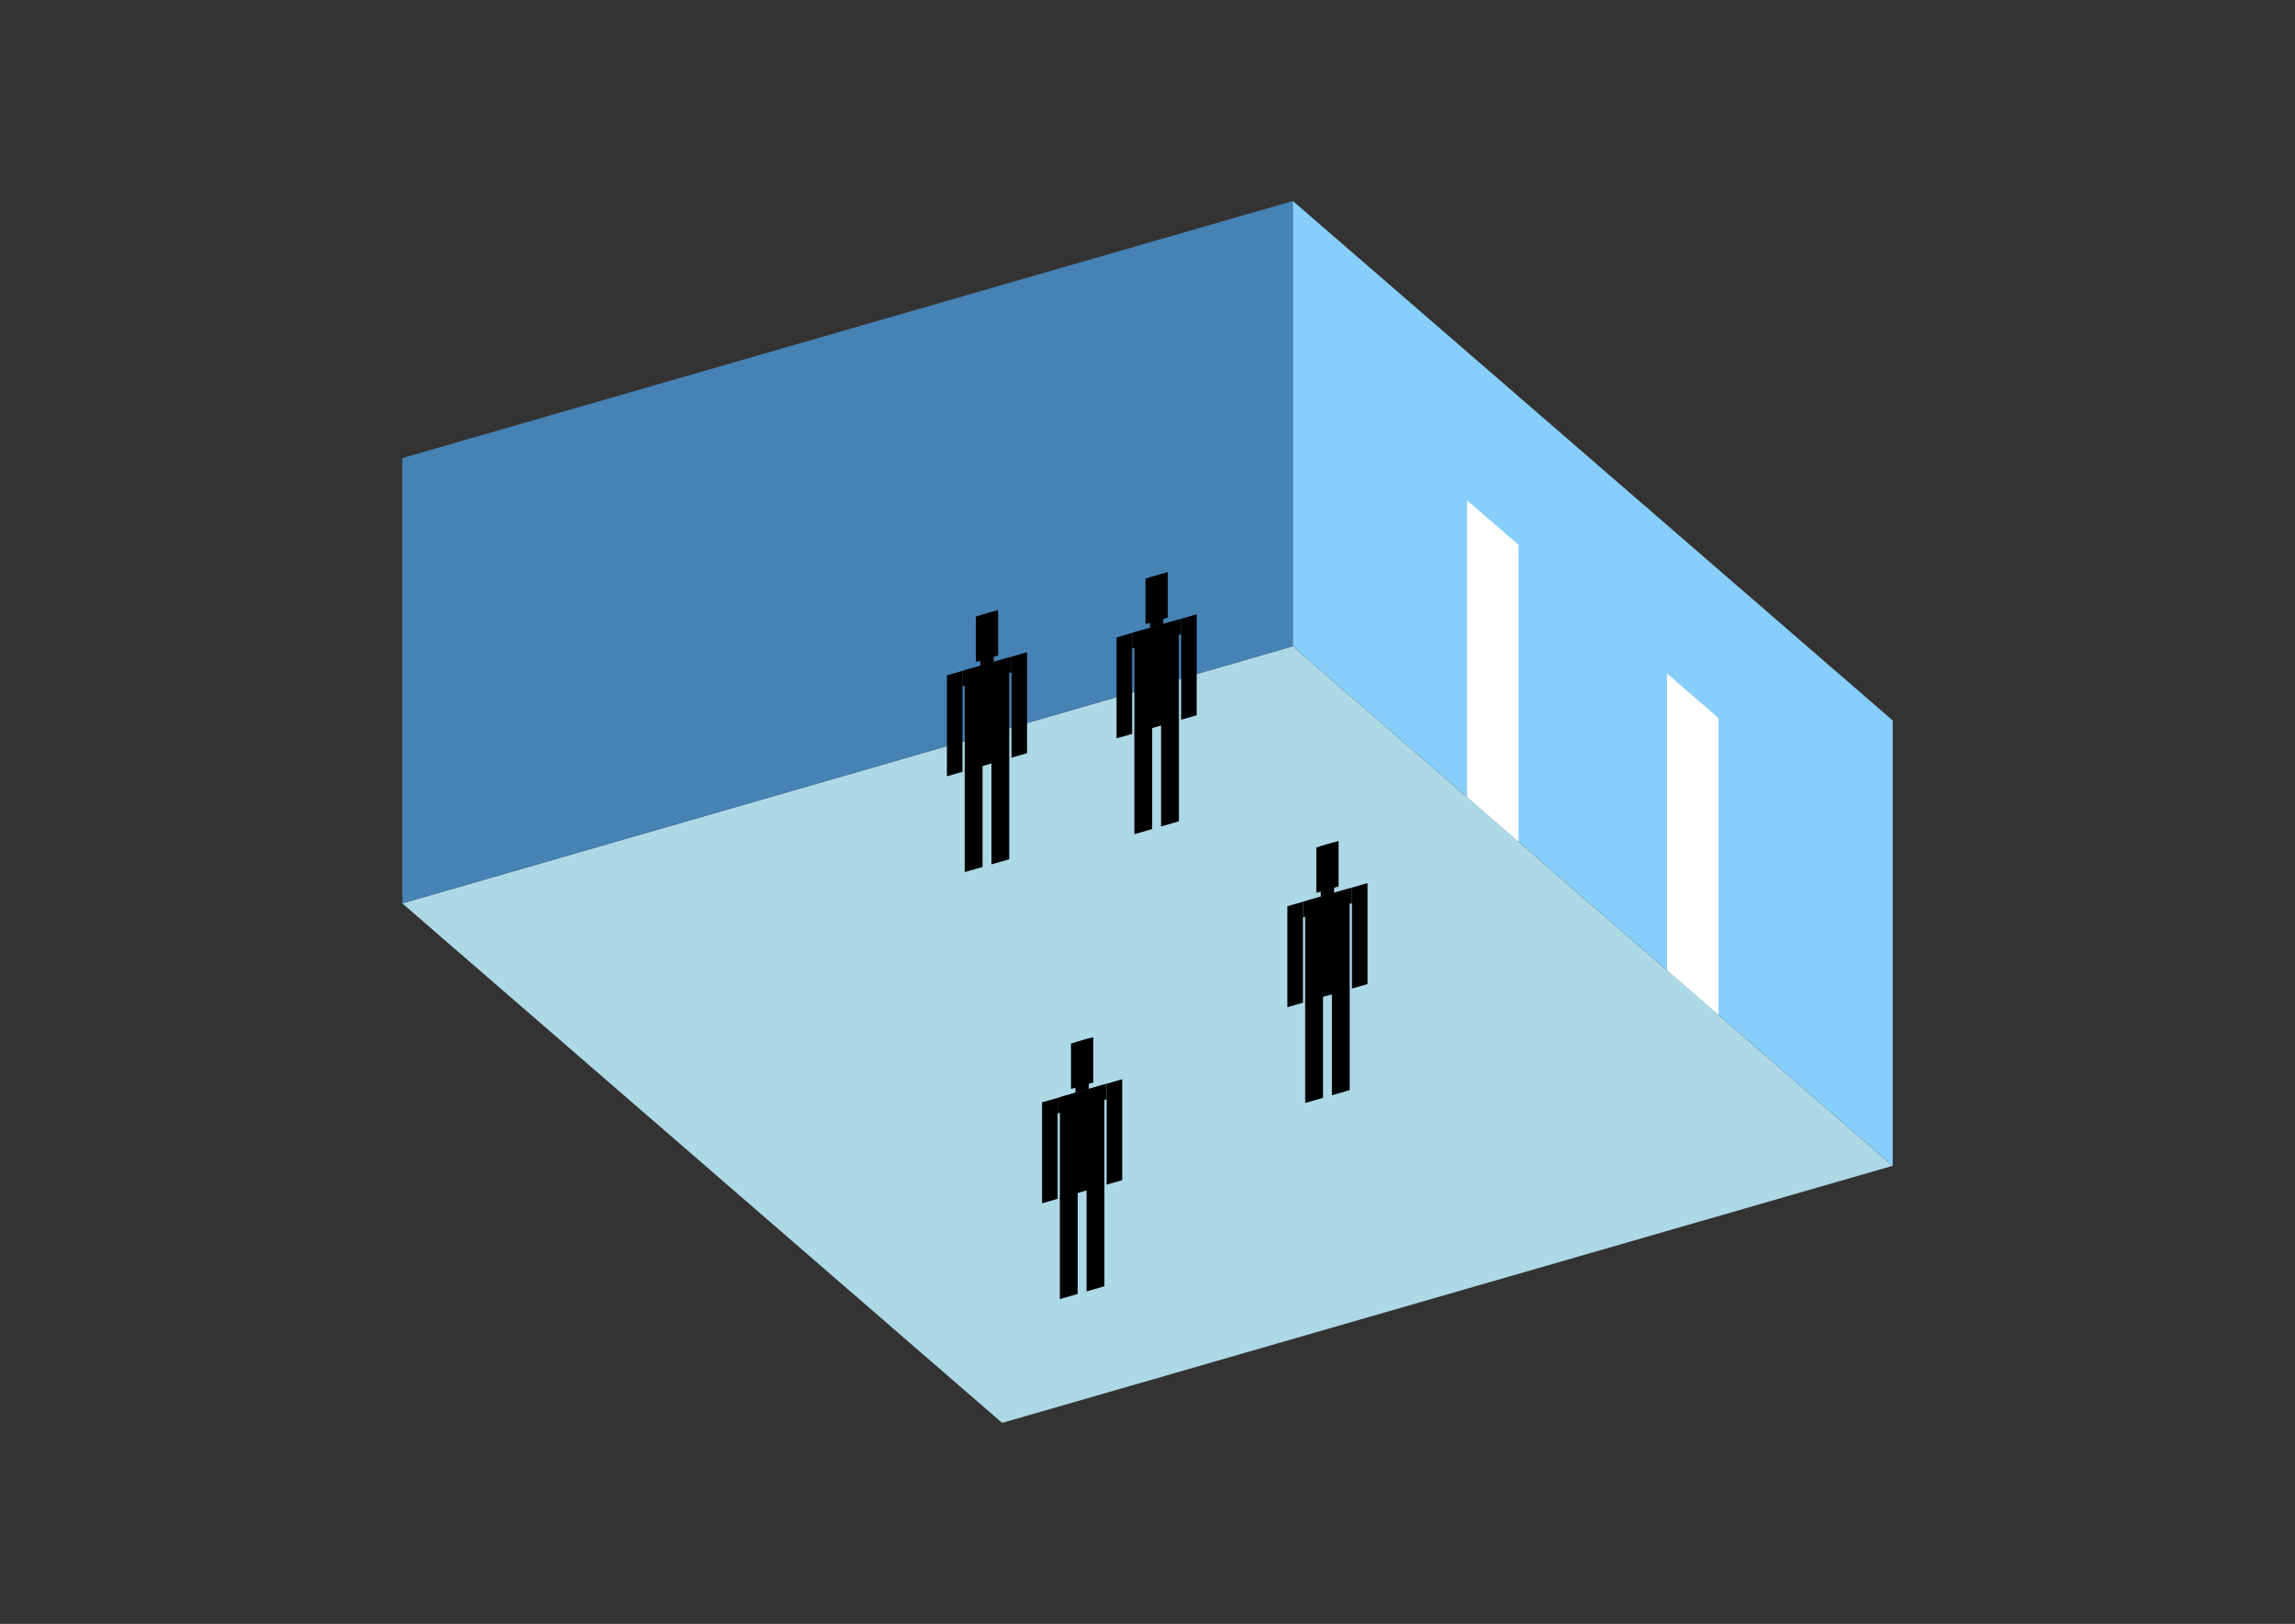 <?xml version="1.0" encoding="UTF-8"?>
<svg
  xmlns="http://www.w3.org/2000/svg"
  width="848"
  height="600"
  style="background-color:white"
>
  <rect width="100%" height="100%" fill="#333333" stroke="none"/>
  <polygon fill="lightblue" points="370.293,525.737 148.647,333.785 477.707,238.793 699.353,430.745" />
  <polygon fill="steelblue" points="148.647,333.785 148.647,169.255 477.707,74.263 477.707,238.793" />
  <polygon fill="lightskyblue" points="699.353,430.745 699.353,266.215 477.707,74.263 477.707,238.793" />
  <polygon fill="white" points="561.088,311.004 561.088,201.317 542.09,184.864 542.09,294.551" />
  <polygon fill="white" points="634.97,374.988 634.97,265.301 615.972,248.848 615.972,358.535" />
  <polygon fill="hsl(360.0,50.0%,73.872%)" points="356.463,322.225 356.463,284.559 363.045,282.659 363.045,320.325" />
  <polygon fill="hsl(360.0,50.0%,73.872%)" points="372.916,317.475 372.916,279.809 366.335,281.709 366.335,319.375" />
  <polygon fill="hsl(360.0,50.0%,73.872%)" points="349.882,286.831 349.882,249.538 355.641,247.876 355.641,285.169" />
  <polygon fill="hsl(360.0,50.0%,73.872%)" points="373.739,279.945 373.739,242.651 379.498,240.989 379.498,278.282" />
  <polygon fill="hsl(360.0,50.0%,73.872%)" points="355.641,253.634 355.641,247.876 373.739,242.651 373.739,248.41" />
  <polygon fill="hsl(360.0,50.0%,73.872%)" points="356.463,284.932 356.463,247.638 372.916,242.889 372.916,280.182" />
  <polygon fill="hsl(360.0,50.0%,73.872%)" points="360.577,244.586 360.577,227.804 368.803,225.429 368.803,242.211" />
  <polygon fill="hsl(360.0,50.0%,73.872%)" points="362.222,245.976 362.222,227.329 367.158,225.904 367.158,244.551" />
  <polygon fill="hsl(360.0,50.0%,73.075%)" points="419.15,308.209 419.15,270.542 425.731,268.643 425.731,306.309" />
  <polygon fill="hsl(360.0,50.0%,73.075%)" points="435.603,303.459 435.603,265.793 429.021,267.693 429.021,305.359" />
  <polygon fill="hsl(360.0,50.0%,73.075%)" points="412.568,272.815 412.568,235.522 418.327,233.859 418.327,271.153" />
  <polygon fill="hsl(360.0,50.0%,73.075%)" points="436.425,265.928 436.425,228.635 442.184,226.973 442.184,264.266" />
  <polygon fill="hsl(360.0,50.0%,73.075%)" points="418.327,239.618 418.327,233.859 436.425,228.635 436.425,234.393" />
  <polygon fill="hsl(360.0,50.0%,73.075%)" points="419.15,270.915 419.15,233.622 435.603,228.872 435.603,266.166" />
  <polygon fill="hsl(360.0,50.0%,73.075%)" points="423.263,230.57 423.263,213.788 431.489,211.413 431.489,228.195" />
  <polygon fill="hsl(360.0,50.0%,73.075%)" points="424.908,231.96 424.908,213.313 429.844,211.888 429.844,230.535" />
  <polygon fill="hsl(360.0,50.0%,50.111%)" points="482.266,407.53 482.266,369.864 488.848,367.964 488.848,405.631" />
  <polygon fill="hsl(360.0,50.0%,50.111%)" points="498.719,402.781 498.719,365.115 492.138,367.014 492.138,404.681" />
  <polygon fill="hsl(360.0,50.0%,50.111%)" points="475.685,372.137 475.685,334.843 481.444,333.181 481.444,370.474" />
  <polygon fill="hsl(360.0,50.0%,50.111%)" points="499.542,365.25 499.542,327.956 505.301,326.294 505.301,363.588" />
  <polygon fill="hsl(360.0,50.0%,50.111%)" points="481.444,338.94 481.444,333.181 499.542,327.956 499.542,333.715" />
  <polygon fill="hsl(360.0,50.0%,50.111%)" points="482.266,370.237 482.266,332.944 498.719,328.194 498.719,365.487" />
  <polygon fill="hsl(360.0,50.0%,50.111%)" points="486.38,329.891 486.38,313.109 494.606,310.735 494.606,327.517" />
  <polygon fill="hsl(360.0,50.0%,50.111%)" points="488.025,331.281 488.025,312.634 492.961,311.21 492.961,329.856" />
  <polygon fill="hsl(360.0,50.0%,41.066%)" points="391.618,479.997 391.618,442.331 398.199,440.431 398.199,478.097" />
  <polygon fill="hsl(360.0,50.0%,41.066%)" points="408.071,475.247 408.071,437.581 401.49,439.481 401.49,477.147" />
  <polygon fill="hsl(360.0,50.0%,41.066%)" points="385.037,444.603 385.037,407.31 390.796,405.647 390.796,442.941" />
  <polygon fill="hsl(360.0,50.0%,41.066%)" points="408.894,437.716 408.894,400.423 414.652,398.761 414.652,436.054" />
  <polygon fill="hsl(360.0,50.0%,41.066%)" points="390.796,411.406 390.796,405.647 408.894,400.423 408.894,406.181" />
  <polygon fill="hsl(360.0,50.0%,41.066%)" points="391.618,442.703 391.618,405.41 408.071,400.66 408.071,437.954" />
  <polygon fill="hsl(360.0,50.0%,41.066%)" points="395.731,402.358 395.731,385.576 403.958,383.201 403.958,399.983" />
  <polygon fill="hsl(360.0,50.0%,41.066%)" points="397.377,403.748 397.377,385.101 402.313,383.676 402.313,402.323" />
</svg>
